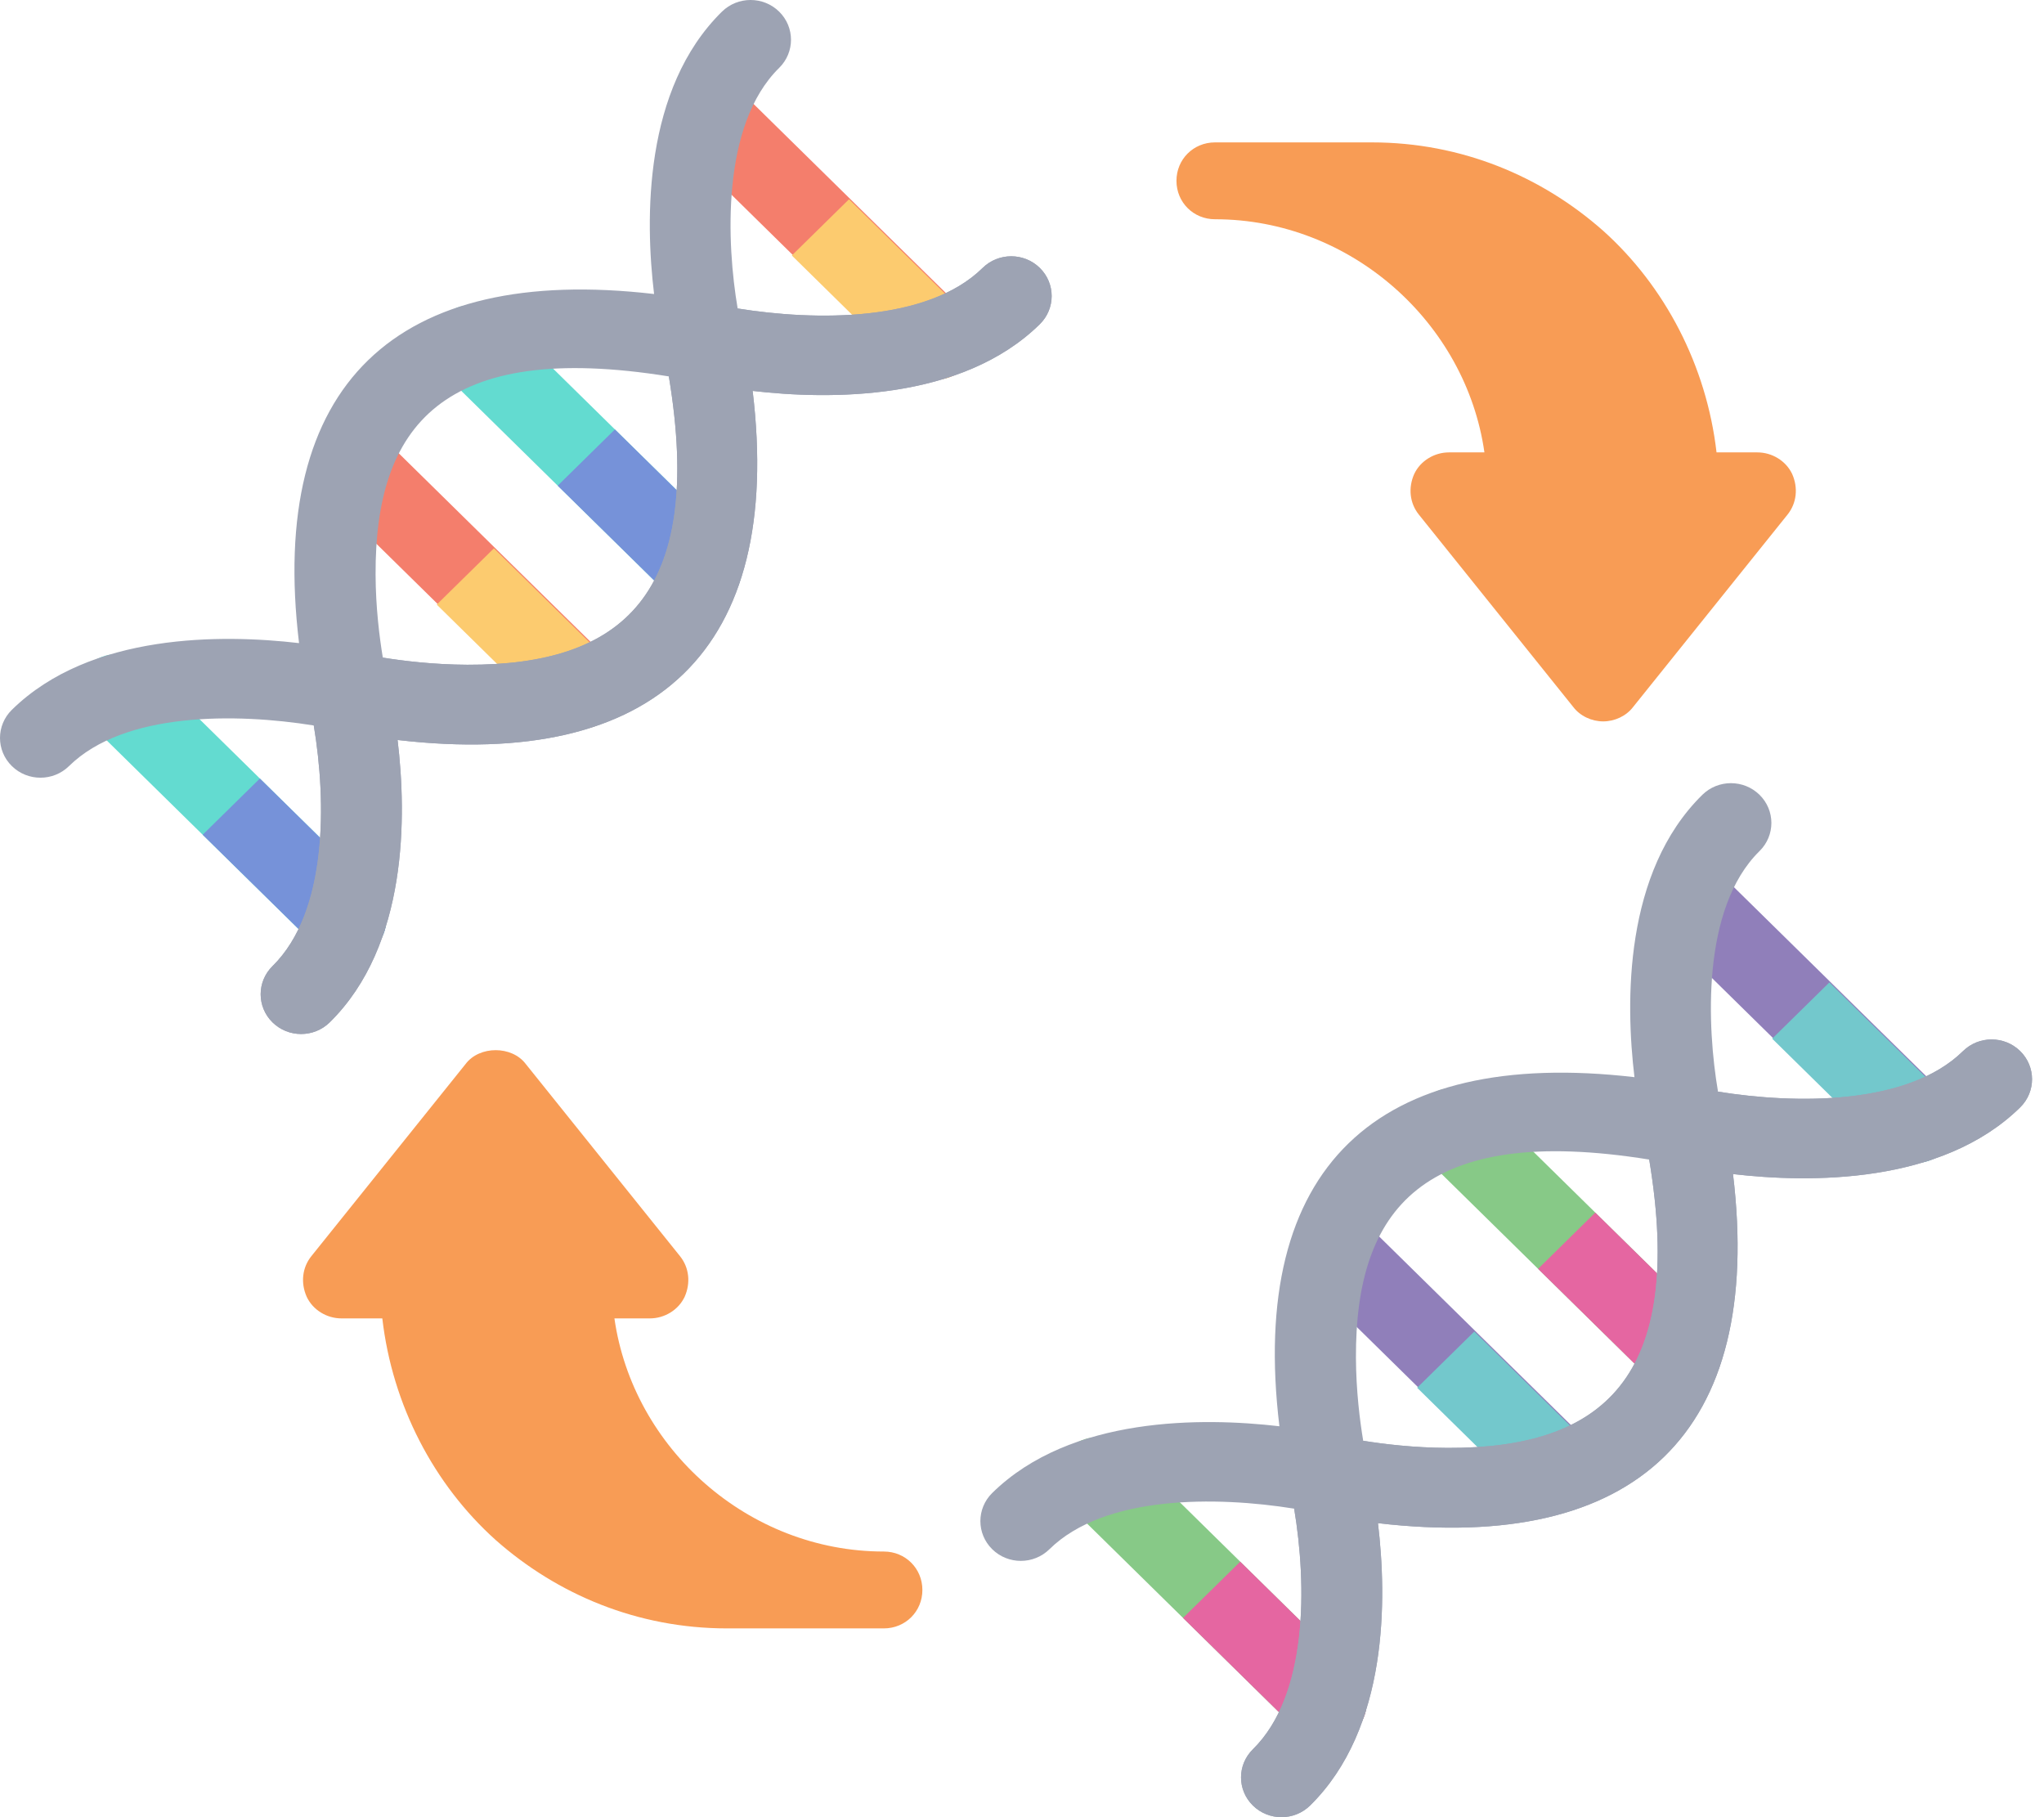 <svg width="72" height="64" viewBox="0 0 72 64" fill="none" xmlns="http://www.w3.org/2000/svg">
<path d="M19.459 25.247L11.383 17.308C10.826 16.761 10.826 15.874 11.383 15.327C11.939 14.78 12.841 14.78 13.398 15.327L21.474 23.266C22.03 23.813 22.03 24.7 21.474 25.247C20.917 25.794 20.015 25.794 19.459 25.247Z" fill="#F47E6C"/>
<path d="M21.437 23.282L17.399 19.312L15.384 21.293L19.422 25.263C19.979 25.81 20.881 25.81 21.437 25.263C21.994 24.716 21.994 23.829 21.437 23.282Z" fill="#FCCB6F"/>
<path d="M31.966 12.952L23.89 5.013C23.333 4.466 23.333 3.579 23.89 3.032C24.446 2.485 25.348 2.485 25.904 3.032L33.981 10.972C34.537 11.519 34.537 12.405 33.981 12.952C33.424 13.499 32.522 13.499 31.966 12.952Z" fill="#F47E6C"/>
<path d="M33.945 10.987L29.907 7.018L27.892 8.998L31.93 12.968C32.486 13.515 33.388 13.515 33.945 12.968C34.501 12.421 34.501 11.534 33.945 10.987Z" fill="#FCCB6F"/>
<path d="M11.177 33.369L3.101 25.43C2.544 24.883 2.544 23.996 3.101 23.449C3.657 22.902 4.559 22.902 5.116 23.449L13.192 31.388C13.748 31.935 13.748 32.822 13.192 33.369C12.635 33.916 11.733 33.916 11.177 33.369Z" fill="#63DBD0"/>
<path d="M13.191 31.388L9.154 27.419L7.139 29.399L11.177 33.369C11.733 33.916 12.635 33.916 13.191 33.369C13.748 32.822 13.748 31.935 13.191 31.388Z" fill="#7692D9"/>
<path d="M23.683 21.074L15.607 13.135C15.05 12.588 15.05 11.701 15.607 11.154C16.163 10.607 17.065 10.607 17.622 11.154L25.698 19.093C26.255 19.64 26.255 20.527 25.698 21.074C25.142 21.621 24.239 21.621 23.683 21.074Z" fill="#63DBD0"/>
<path d="M25.698 19.094L21.66 15.124L19.645 17.105L23.683 21.074C24.24 21.621 25.142 21.621 25.698 21.074C26.255 20.527 26.255 19.64 25.698 19.094Z" fill="#7692D9"/>
<path d="M26.512 13.767C29.2 14.08 33.861 14.137 36.628 11.417C37.184 10.87 37.184 9.983 36.628 9.436C36.071 8.889 35.169 8.889 34.613 9.436C32.661 11.355 28.71 11.304 25.984 10.864C25.6 8.615 25.386 4.416 27.446 2.391C28.002 1.844 28.002 0.957 27.446 0.41C26.89 -0.137 25.988 -0.137 25.431 0.41C22.664 3.13 22.722 7.712 23.04 10.355C13.956 9.299 9.436 13.527 10.534 22.65C7.845 22.337 3.184 22.28 0.417 25C-0.139 25.547 -0.139 26.433 0.417 26.98C0.974 27.527 1.876 27.527 2.432 26.98C4.38 25.066 8.321 25.112 11.053 25.551C11.5 28.236 11.548 32.111 9.599 34.026C9.043 34.573 9.043 35.46 9.599 36.007C10.156 36.554 11.058 36.554 11.614 36.007C14.381 33.287 14.323 28.705 14.005 26.062C23.089 27.118 27.609 22.89 26.512 13.767ZM23.56 13.257C24.845 20.975 21.887 23.431 16.461 23.412C15.272 23.407 14.197 23.275 13.485 23.16C13.369 22.461 13.234 21.404 13.23 20.235C13.21 15.03 15.569 11.971 23.56 13.257Z" fill="#9DA3B3"/>
<path d="M14.005 26.062C23.089 27.118 27.609 22.89 26.512 13.768C29.2 14.08 33.861 14.137 36.628 11.418C37.184 10.87 37.184 9.984 36.628 9.437C36.071 8.89 35.169 8.89 34.613 9.437C32.663 11.354 28.718 11.304 25.992 10.866L23.56 13.257C24.845 20.976 21.887 23.431 16.461 23.412C15.272 23.408 14.196 23.275 13.485 23.161L11.053 25.552C11.5 28.236 11.547 32.111 9.599 34.026C9.043 34.573 9.043 35.46 9.599 36.007C10.155 36.554 11.057 36.554 11.614 36.007C14.381 33.287 14.323 28.705 14.005 26.062Z" fill="#9DA3B3"/>
<path d="M53.993 52.83L45.916 44.891C45.36 44.344 45.36 43.457 45.916 42.91C46.473 42.363 47.375 42.363 47.931 42.91L56.008 50.849C56.564 51.396 56.564 52.283 56.008 52.83C55.451 53.377 54.549 53.377 53.993 52.83Z" fill="#907FBA"/>
<path d="M55.971 50.865L51.933 46.895L49.919 48.876L53.956 52.845C54.513 53.392 55.415 53.392 55.971 52.845C56.528 52.298 56.528 51.411 55.971 50.865Z" fill="#73C8CC"/>
<path d="M66.498 40.535L58.422 32.596C57.866 32.049 57.866 31.162 58.422 30.615C58.979 30.068 59.881 30.068 60.437 30.615L68.513 38.554C69.07 39.101 69.07 39.988 68.513 40.535C67.957 41.082 67.055 41.082 66.498 40.535Z" fill="#907FBA"/>
<path d="M68.478 38.57L64.44 34.6L62.425 36.581L66.463 40.551C67.019 41.098 67.921 41.098 68.478 40.551C69.034 40.004 69.034 39.117 68.478 38.57Z" fill="#73C8CC"/>
<path d="M45.71 60.952L37.635 53.013C37.078 52.466 37.078 51.579 37.635 51.032C38.191 50.485 39.093 50.485 39.65 51.032L47.725 58.971C48.282 59.518 48.282 60.405 47.725 60.952C47.169 61.499 46.267 61.499 45.71 60.952Z" fill="#87C987"/>
<path d="M47.725 58.971L43.687 55.001L41.672 56.982L45.71 60.951C46.267 61.498 47.169 61.498 47.725 60.951C48.282 60.404 48.282 59.517 47.725 58.971Z" fill="#E566A1"/>
<path d="M58.217 48.657L50.141 40.718C49.584 40.171 49.584 39.284 50.141 38.737C50.697 38.19 51.599 38.19 52.156 38.737L60.232 46.676C60.788 47.223 60.788 48.11 60.232 48.657C59.675 49.204 58.773 49.204 58.217 48.657Z" fill="#87C987"/>
<path d="M60.232 46.676L56.194 42.707L54.179 44.688L58.217 48.657C58.774 49.204 59.676 49.204 60.232 48.657C60.788 48.11 60.788 47.223 60.232 46.676Z" fill="#E566A1"/>
<path d="M61.045 41.35C63.734 41.662 68.394 41.72 71.162 39C71.718 38.453 71.718 37.566 71.162 37.019C70.605 36.472 69.703 36.472 69.147 37.019C67.194 38.938 63.244 38.887 60.517 38.447C60.133 36.197 59.919 31.999 61.98 29.974C62.536 29.427 62.536 28.54 61.98 27.993C61.423 27.446 60.521 27.446 59.965 27.993C57.198 30.713 57.256 35.295 57.574 37.937C48.49 36.882 43.97 41.109 45.067 50.232C42.379 49.92 37.718 49.862 34.951 52.582C34.395 53.129 34.395 54.016 34.951 54.563C35.508 55.11 36.41 55.11 36.966 54.563C38.914 52.648 42.854 52.694 45.587 53.134C46.034 55.819 46.081 59.693 44.133 61.608C43.577 62.156 43.577 63.042 44.133 63.589C44.69 64.136 45.592 64.136 46.148 63.589C48.915 60.869 48.857 56.287 48.539 53.645C57.623 54.701 62.143 50.473 61.045 41.35ZM58.094 40.839C59.378 48.558 56.42 51.014 50.995 50.994C49.806 50.99 48.73 50.858 48.019 50.743C47.902 50.043 47.768 48.986 47.763 47.817C47.744 42.612 50.103 39.553 58.094 40.839Z" fill="#9DA3B3"/>
<path d="M48.538 53.645C57.623 54.701 62.143 50.473 61.045 41.35C63.734 41.663 68.394 41.72 71.162 39C71.718 38.453 71.718 37.566 71.162 37.019C70.605 36.472 69.703 36.472 69.147 37.019C67.196 38.936 63.252 38.887 60.526 38.448L58.093 40.839C59.378 48.558 56.42 51.014 50.995 50.994C49.806 50.99 48.73 50.858 48.019 50.743L45.587 53.134C46.033 55.819 46.081 59.693 44.133 61.609C43.576 62.156 43.576 63.042 44.133 63.59C44.689 64.137 45.591 64.136 46.148 63.59C48.915 60.869 48.856 56.288 48.538 53.645Z" fill="#9DA3B3"/>
<path d="M63.128 16.691C62.91 16.231 62.421 15.933 61.905 15.933H60.465C60.112 12.874 58.645 10.077 56.472 8.128C54.299 6.206 51.474 5.015 48.323 5.015H42.799C42.038 5.015 41.441 5.61 41.441 6.368C41.441 7.126 42.038 7.722 42.799 7.722C47.58 7.722 51.637 11.358 52.289 15.933H51.039C50.523 15.933 50.034 16.231 49.817 16.691C49.599 17.178 49.654 17.719 49.98 18.125L55.413 24.893C55.657 25.218 56.065 25.407 56.472 25.407C56.88 25.407 57.287 25.218 57.532 24.893L62.965 18.125C63.291 17.719 63.345 17.178 63.128 16.691Z" fill="#F89C55"/>
<path d="M31.133 54.644C26.352 54.644 22.296 51.008 21.643 46.433H22.893C23.409 46.433 23.898 46.136 24.116 45.675C24.333 45.188 24.279 44.647 23.953 44.241L18.52 37.473C18.275 37.148 17.868 36.986 17.46 36.986C17.053 36.986 16.645 37.148 16.401 37.473L10.968 44.241C10.642 44.647 10.587 45.188 10.805 45.675C11.022 46.136 11.511 46.433 12.027 46.433H13.467C13.82 49.492 15.287 52.289 17.46 54.238C19.633 56.16 22.459 57.351 25.61 57.351H31.133C31.894 57.351 32.491 56.755 32.491 55.998C32.491 55.24 31.894 54.644 31.133 54.644Z" fill="#F89C55"/>
</svg>